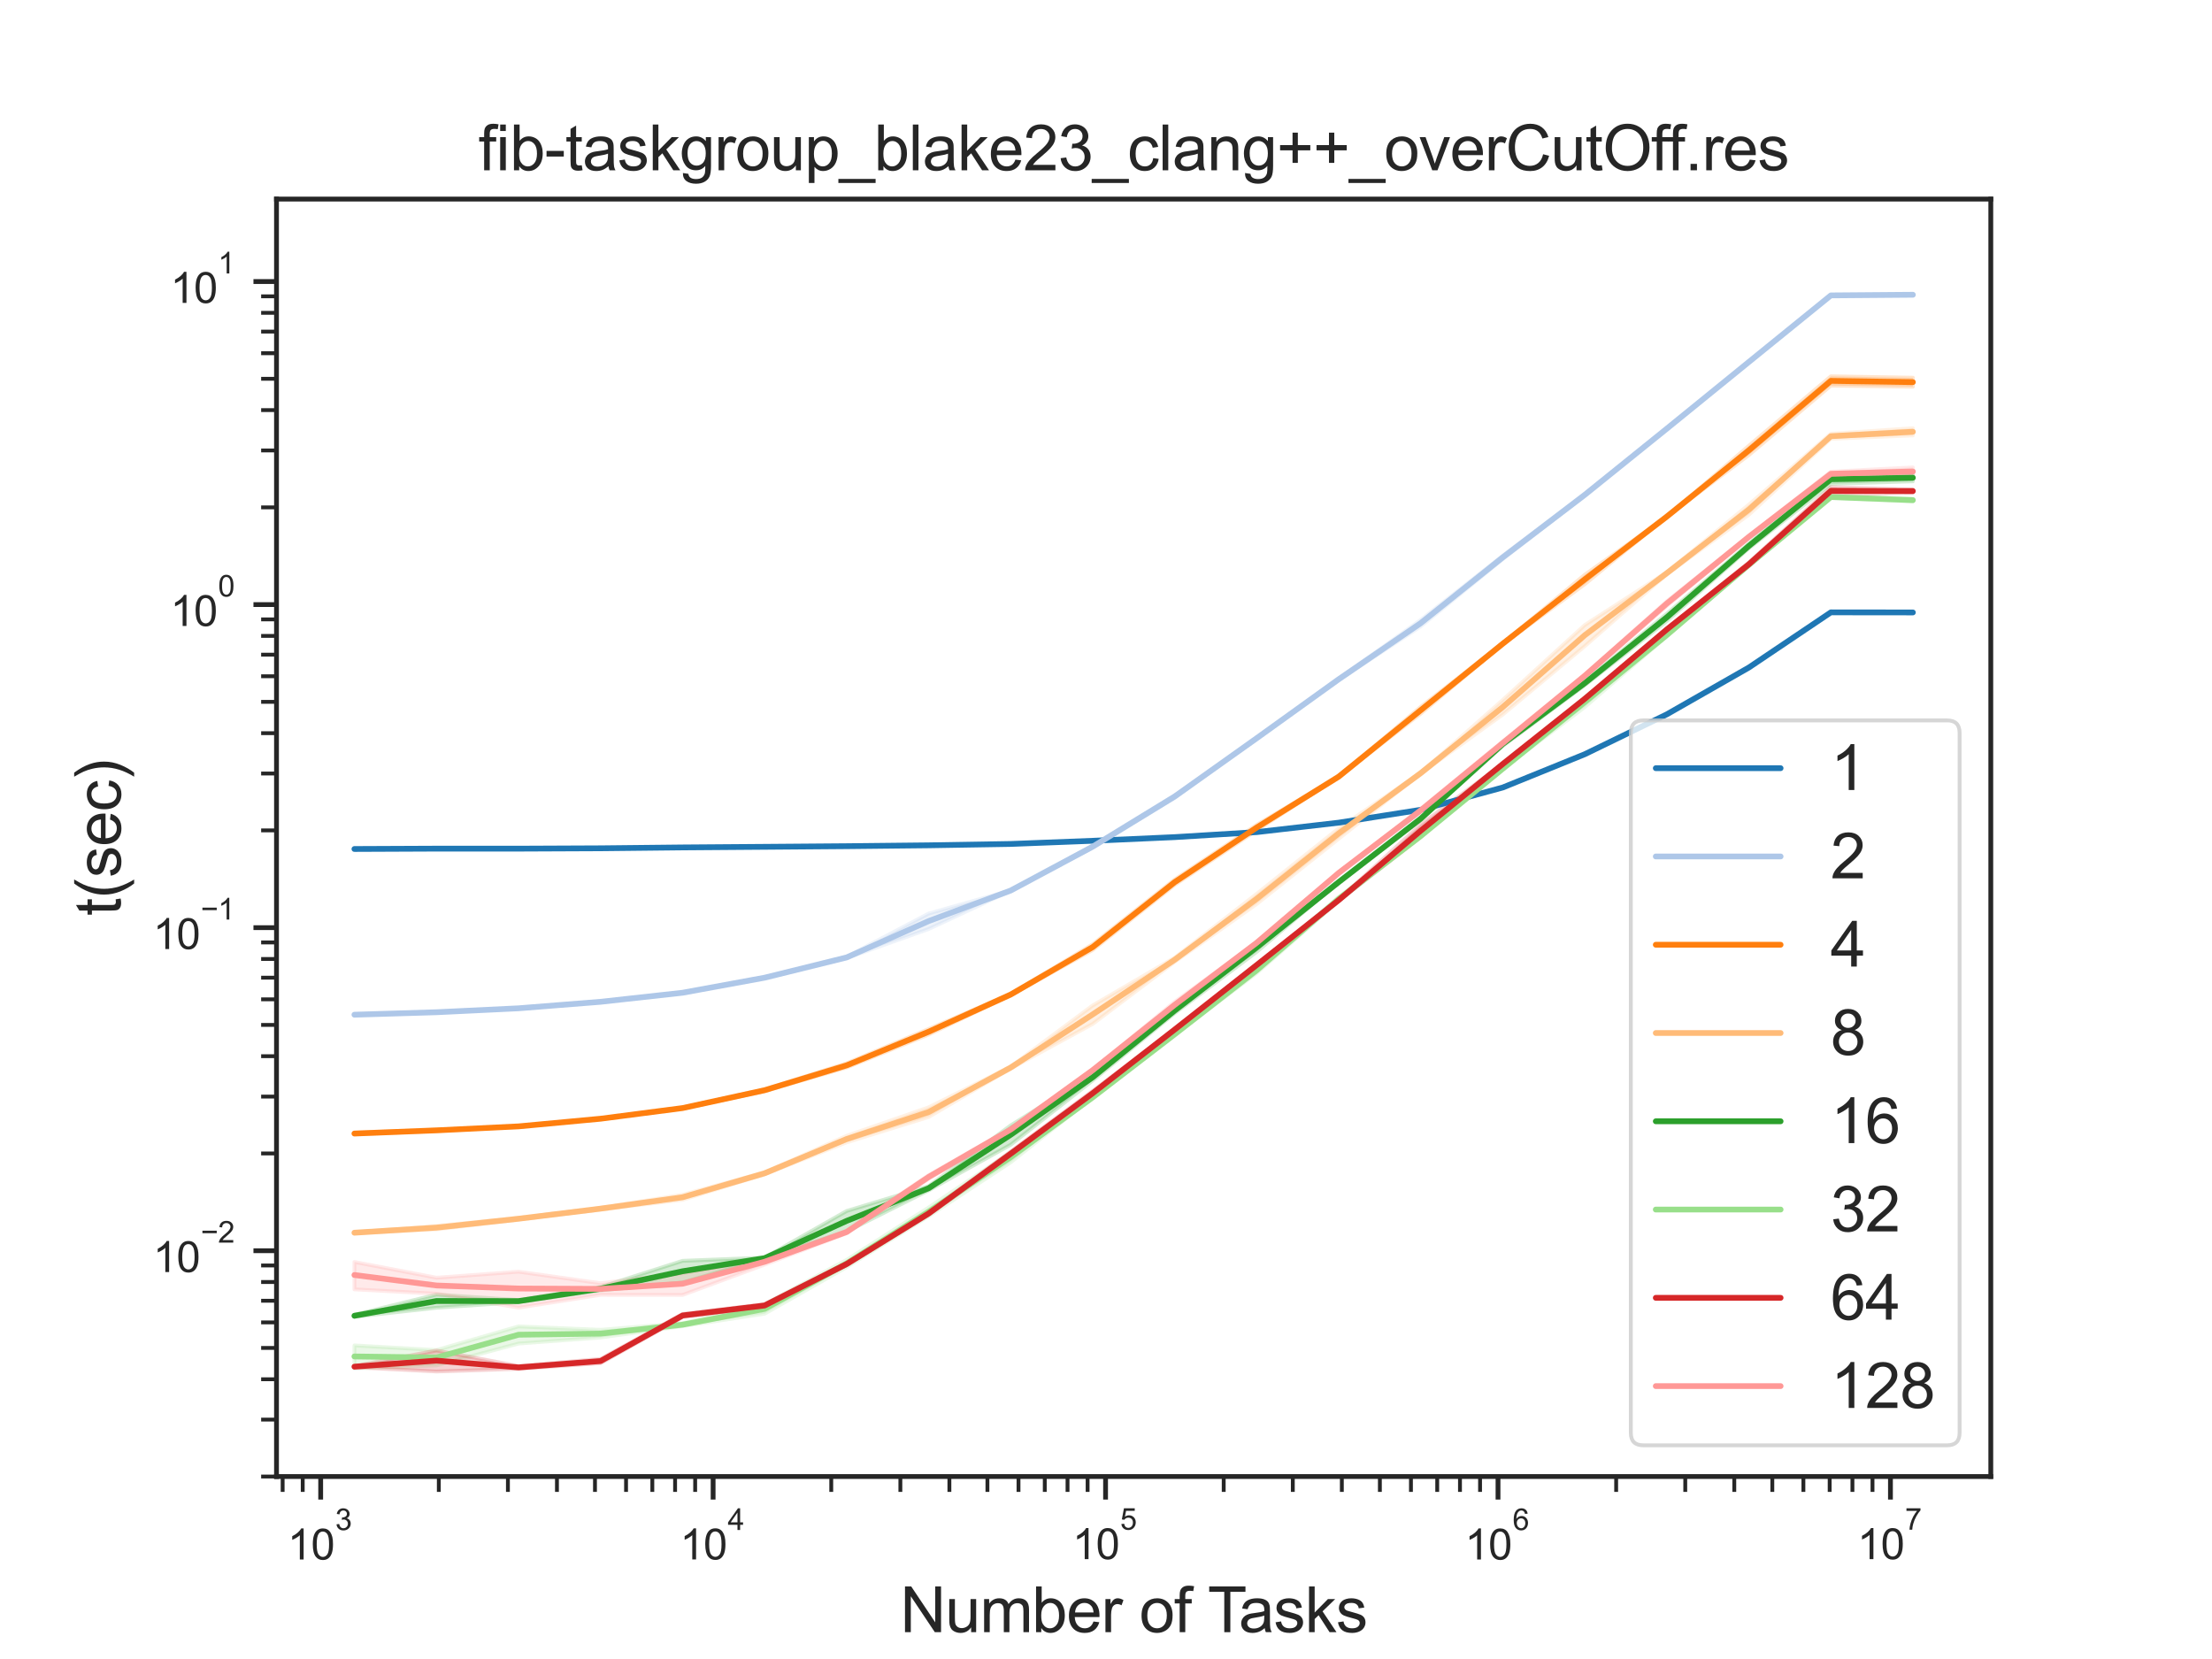 <?xml version="1.0" encoding="utf-8" standalone="no"?>
<!DOCTYPE svg PUBLIC "-//W3C//DTD SVG 1.1//EN"
  "http://www.w3.org/Graphics/SVG/1.1/DTD/svg11.dtd">
<svg xmlns:xlink="http://www.w3.org/1999/xlink" width="460.8pt" height="345.6pt" viewBox="0 0 460.8 345.6" xmlns="http://www.w3.org/2000/svg" version="1.1">
 <defs>
  <style type="text/css">*{stroke-linejoin: round; stroke-linecap: butt}</style>
 </defs>
 <g id="figure_1">
  <g id="patch_1">
   <path d="M 0 345.6 
L 460.8 345.6 
L 460.8 0 
L 0 0 
z
" style="fill: #ffffff"/>
  </g>
  <g id="axes_1">
   <g id="patch_2">
    <path d="M 57.6 307.584 
L 414.72 307.584 
L 414.72 41.472 
L 57.6 41.472 
z
" style="fill: #ffffff"/>
   </g>
   <g id="matplotlib.axis_1">
    <g id="xtick_1">
     <g id="line2d_1">
      <defs>
       <path id="m6c70899236" d="M 0 0 
L 0 4.8 
" style="stroke: #262626"/>
      </defs>
      <g>
       <use xlink:href="#m6c70899236" x="66.802" y="307.584" style="fill: #262626; stroke: #262626"/>
      </g>
     </g>
     <g id="text_1">
      <!-- $\mathdefault{10^{3}}$ -->
      <g style="fill: #262626" transform="translate(59.894 324.959)scale(0.088 -0.088)">
       <defs>
        <path id="ArialMT-31" d="M 2384 0 
L 1822 0 
L 1822 3584 
Q 1619 3391 1289 3197 
Q 959 3003 697 2906 
L 697 3450 
Q 1169 3672 1522 3987 
Q 1875 4303 2022 4600 
L 2384 4600 
L 2384 0 
z
" transform="scale(0.016)"/>
        <path id="ArialMT-30" d="M 266 2259 
Q 266 3072 433 3567 
Q 600 4063 929 4331 
Q 1259 4600 1759 4600 
Q 2128 4600 2406 4451 
Q 2684 4303 2865 4023 
Q 3047 3744 3150 3342 
Q 3253 2941 3253 2259 
Q 3253 1453 3087 958 
Q 2922 463 2592 192 
Q 2263 -78 1759 -78 
Q 1097 -78 719 397 
Q 266 969 266 2259 
z
M 844 2259 
Q 844 1131 1108 757 
Q 1372 384 1759 384 
Q 2147 384 2411 759 
Q 2675 1134 2675 2259 
Q 2675 3391 2411 3762 
Q 2147 4134 1753 4134 
Q 1366 4134 1134 3806 
Q 844 3388 844 2259 
z
" transform="scale(0.016)"/>
        <path id="ArialMT-33" d="M 269 1209 
L 831 1284 
Q 928 806 1161 595 
Q 1394 384 1728 384 
Q 2125 384 2398 659 
Q 2672 934 2672 1341 
Q 2672 1728 2419 1979 
Q 2166 2231 1775 2231 
Q 1616 2231 1378 2169 
L 1441 2663 
Q 1497 2656 1531 2656 
Q 1891 2656 2178 2843 
Q 2466 3031 2466 3422 
Q 2466 3731 2256 3934 
Q 2047 4138 1716 4138 
Q 1388 4138 1169 3931 
Q 950 3725 888 3313 
L 325 3413 
Q 428 3978 793 4289 
Q 1159 4600 1703 4600 
Q 2078 4600 2393 4439 
Q 2709 4278 2876 4000 
Q 3044 3722 3044 3409 
Q 3044 3113 2884 2869 
Q 2725 2625 2413 2481 
Q 2819 2388 3044 2092 
Q 3269 1797 3269 1353 
Q 3269 753 2831 336 
Q 2394 -81 1725 -81 
Q 1122 -81 723 278 
Q 325 638 269 1209 
z
" transform="scale(0.016)"/>
       </defs>
       <use xlink:href="#ArialMT-31" transform="translate(0 0.994)"/>
       <use xlink:href="#ArialMT-30" transform="translate(55.615 0.994)"/>
       <use xlink:href="#ArialMT-33" transform="translate(112.973 70.688)scale(0.7)"/>
      </g>
     </g>
    </g>
    <g id="xtick_2">
     <g id="line2d_2">
      <g>
       <use xlink:href="#m6c70899236" x="148.555" y="307.584" style="fill: #262626; stroke: #262626"/>
      </g>
     </g>
     <g id="text_2">
      <!-- $\mathdefault{10^{4}}$ -->
      <g style="fill: #262626" transform="translate(141.647 324.871)scale(0.088 -0.088)">
       <defs>
        <path id="ArialMT-34" d="M 2069 0 
L 2069 1097 
L 81 1097 
L 81 1613 
L 2172 4581 
L 2631 4581 
L 2631 1613 
L 3250 1613 
L 3250 1097 
L 2631 1097 
L 2631 0 
L 2069 0 
z
M 2069 1613 
L 2069 3678 
L 634 1613 
L 2069 1613 
z
" transform="scale(0.016)"/>
       </defs>
       <use xlink:href="#ArialMT-31" transform="translate(0 0.202)"/>
       <use xlink:href="#ArialMT-30" transform="translate(55.615 0.202)"/>
       <use xlink:href="#ArialMT-34" transform="translate(112.973 69.895)scale(0.7)"/>
      </g>
     </g>
    </g>
    <g id="xtick_3">
     <g id="line2d_3">
      <g>
       <use xlink:href="#m6c70899236" x="230.309" y="307.584" style="fill: #262626; stroke: #262626"/>
      </g>
     </g>
     <g id="text_3">
      <!-- $\mathdefault{10^{5}}$ -->
      <g style="fill: #262626" transform="translate(223.401 324.871)scale(0.088 -0.088)">
       <defs>
        <path id="ArialMT-35" d="M 266 1200 
L 856 1250 
Q 922 819 1161 601 
Q 1400 384 1738 384 
Q 2144 384 2425 690 
Q 2706 997 2706 1503 
Q 2706 1984 2436 2262 
Q 2166 2541 1728 2541 
Q 1456 2541 1237 2417 
Q 1019 2294 894 2097 
L 366 2166 
L 809 4519 
L 3088 4519 
L 3088 3981 
L 1259 3981 
L 1013 2750 
Q 1425 3038 1878 3038 
Q 2478 3038 2890 2622 
Q 3303 2206 3303 1553 
Q 3303 931 2941 478 
Q 2500 -78 1738 -78 
Q 1113 -78 717 272 
Q 322 622 266 1200 
z
" transform="scale(0.016)"/>
       </defs>
       <use xlink:href="#ArialMT-31" transform="translate(0 0.88)"/>
       <use xlink:href="#ArialMT-30" transform="translate(55.615 0.88)"/>
       <use xlink:href="#ArialMT-35" transform="translate(112.973 70.573)scale(0.7)"/>
      </g>
     </g>
    </g>
    <g id="xtick_4">
     <g id="line2d_4">
      <g>
       <use xlink:href="#m6c70899236" x="312.063" y="307.584" style="fill: #262626; stroke: #262626"/>
      </g>
     </g>
     <g id="text_4">
      <!-- $\mathdefault{10^{6}}$ -->
      <g style="fill: #262626" transform="translate(305.155 324.959)scale(0.088 -0.088)">
       <defs>
        <path id="ArialMT-36" d="M 3184 3459 
L 2625 3416 
Q 2550 3747 2413 3897 
Q 2184 4138 1850 4138 
Q 1581 4138 1378 3988 
Q 1113 3794 959 3422 
Q 806 3050 800 2363 
Q 1003 2672 1297 2822 
Q 1591 2972 1913 2972 
Q 2475 2972 2870 2558 
Q 3266 2144 3266 1488 
Q 3266 1056 3080 686 
Q 2894 316 2569 119 
Q 2244 -78 1831 -78 
Q 1128 -78 684 439 
Q 241 956 241 2144 
Q 241 3472 731 4075 
Q 1159 4600 1884 4600 
Q 2425 4600 2770 4297 
Q 3116 3994 3184 3459 
z
M 888 1484 
Q 888 1194 1011 928 
Q 1134 663 1356 523 
Q 1578 384 1822 384 
Q 2178 384 2434 671 
Q 2691 959 2691 1453 
Q 2691 1928 2437 2201 
Q 2184 2475 1800 2475 
Q 1419 2475 1153 2201 
Q 888 1928 888 1484 
z
" transform="scale(0.016)"/>
       </defs>
       <use xlink:href="#ArialMT-31" transform="translate(0 0.994)"/>
       <use xlink:href="#ArialMT-30" transform="translate(55.615 0.994)"/>
       <use xlink:href="#ArialMT-36" transform="translate(112.973 70.688)scale(0.7)"/>
      </g>
     </g>
    </g>
    <g id="xtick_5">
     <g id="line2d_5">
      <g>
       <use xlink:href="#m6c70899236" x="393.817" y="307.584" style="fill: #262626; stroke: #262626"/>
      </g>
     </g>
     <g id="text_5">
      <!-- $\mathdefault{10^{7}}$ -->
      <g style="fill: #262626" transform="translate(386.909 324.871)scale(0.088 -0.088)">
       <defs>
        <path id="ArialMT-37" d="M 303 3981 
L 303 4522 
L 3269 4522 
L 3269 4084 
Q 2831 3619 2401 2847 
Q 1972 2075 1738 1259 
Q 1569 684 1522 0 
L 944 0 
Q 953 541 1156 1306 
Q 1359 2072 1739 2783 
Q 2119 3494 2547 3981 
L 303 3981 
z
" transform="scale(0.016)"/>
       </defs>
       <use xlink:href="#ArialMT-31" transform="translate(0 0.847)"/>
       <use xlink:href="#ArialMT-30" transform="translate(55.615 0.847)"/>
       <use xlink:href="#ArialMT-37" transform="translate(112.973 70.541)scale(0.7)"/>
      </g>
     </g>
    </g>
    <g id="xtick_6">
     <g id="line2d_6">
      <defs>
       <path id="m07143d1ef5" d="M 0 0 
L 0 3.2 
" style="stroke: #262626; stroke-width: 0.8"/>
      </defs>
      <g>
       <use xlink:href="#m07143d1ef5" x="58.879" y="307.584" style="fill: #262626; stroke: #262626; stroke-width: 0.8"/>
      </g>
     </g>
    </g>
    <g id="xtick_7">
     <g id="line2d_7">
      <g>
       <use xlink:href="#m07143d1ef5" x="63.061" y="307.584" style="fill: #262626; stroke: #262626; stroke-width: 0.8"/>
      </g>
     </g>
    </g>
    <g id="xtick_8">
     <g id="line2d_8">
      <g>
       <use xlink:href="#m07143d1ef5" x="91.412" y="307.584" style="fill: #262626; stroke: #262626; stroke-width: 0.8"/>
      </g>
     </g>
    </g>
    <g id="xtick_9">
     <g id="line2d_9">
      <g>
       <use xlink:href="#m07143d1ef5" x="105.808" y="307.584" style="fill: #262626; stroke: #262626; stroke-width: 0.8"/>
      </g>
     </g>
    </g>
    <g id="xtick_10">
     <g id="line2d_10">
      <g>
       <use xlink:href="#m07143d1ef5" x="116.022" y="307.584" style="fill: #262626; stroke: #262626; stroke-width: 0.8"/>
      </g>
     </g>
    </g>
    <g id="xtick_11">
     <g id="line2d_11">
      <g>
       <use xlink:href="#m07143d1ef5" x="123.945" y="307.584" style="fill: #262626; stroke: #262626; stroke-width: 0.8"/>
      </g>
     </g>
    </g>
    <g id="xtick_12">
     <g id="line2d_12">
      <g>
       <use xlink:href="#m07143d1ef5" x="130.418" y="307.584" style="fill: #262626; stroke: #262626; stroke-width: 0.8"/>
      </g>
     </g>
    </g>
    <g id="xtick_13">
     <g id="line2d_13">
      <g>
       <use xlink:href="#m07143d1ef5" x="135.892" y="307.584" style="fill: #262626; stroke: #262626; stroke-width: 0.8"/>
      </g>
     </g>
    </g>
    <g id="xtick_14">
     <g id="line2d_14">
      <g>
       <use xlink:href="#m07143d1ef5" x="140.633" y="307.584" style="fill: #262626; stroke: #262626; stroke-width: 0.8"/>
      </g>
     </g>
    </g>
    <g id="xtick_15">
     <g id="line2d_15">
      <g>
       <use xlink:href="#m07143d1ef5" x="144.815" y="307.584" style="fill: #262626; stroke: #262626; stroke-width: 0.8"/>
      </g>
     </g>
    </g>
    <g id="xtick_16">
     <g id="line2d_16">
      <g>
       <use xlink:href="#m07143d1ef5" x="173.166" y="307.584" style="fill: #262626; stroke: #262626; stroke-width: 0.8"/>
      </g>
     </g>
    </g>
    <g id="xtick_17">
     <g id="line2d_17">
      <g>
       <use xlink:href="#m07143d1ef5" x="187.562" y="307.584" style="fill: #262626; stroke: #262626; stroke-width: 0.8"/>
      </g>
     </g>
    </g>
    <g id="xtick_18">
     <g id="line2d_18">
      <g>
       <use xlink:href="#m07143d1ef5" x="197.776" y="307.584" style="fill: #262626; stroke: #262626; stroke-width: 0.8"/>
      </g>
     </g>
    </g>
    <g id="xtick_19">
     <g id="line2d_19">
      <g>
       <use xlink:href="#m07143d1ef5" x="205.699" y="307.584" style="fill: #262626; stroke: #262626; stroke-width: 0.8"/>
      </g>
     </g>
    </g>
    <g id="xtick_20">
     <g id="line2d_20">
      <g>
       <use xlink:href="#m07143d1ef5" x="212.172" y="307.584" style="fill: #262626; stroke: #262626; stroke-width: 0.8"/>
      </g>
     </g>
    </g>
    <g id="xtick_21">
     <g id="line2d_21">
      <g>
       <use xlink:href="#m07143d1ef5" x="217.646" y="307.584" style="fill: #262626; stroke: #262626; stroke-width: 0.8"/>
      </g>
     </g>
    </g>
    <g id="xtick_22">
     <g id="line2d_22">
      <g>
       <use xlink:href="#m07143d1ef5" x="222.387" y="307.584" style="fill: #262626; stroke: #262626; stroke-width: 0.8"/>
      </g>
     </g>
    </g>
    <g id="xtick_23">
     <g id="line2d_23">
      <g>
       <use xlink:href="#m07143d1ef5" x="226.568" y="307.584" style="fill: #262626; stroke: #262626; stroke-width: 0.8"/>
      </g>
     </g>
    </g>
    <g id="xtick_24">
     <g id="line2d_24">
      <g>
       <use xlink:href="#m07143d1ef5" x="254.92" y="307.584" style="fill: #262626; stroke: #262626; stroke-width: 0.8"/>
      </g>
     </g>
    </g>
    <g id="xtick_25">
     <g id="line2d_25">
      <g>
       <use xlink:href="#m07143d1ef5" x="269.316" y="307.584" style="fill: #262626; stroke: #262626; stroke-width: 0.8"/>
      </g>
     </g>
    </g>
    <g id="xtick_26">
     <g id="line2d_26">
      <g>
       <use xlink:href="#m07143d1ef5" x="279.53" y="307.584" style="fill: #262626; stroke: #262626; stroke-width: 0.8"/>
      </g>
     </g>
    </g>
    <g id="xtick_27">
     <g id="line2d_27">
      <g>
       <use xlink:href="#m07143d1ef5" x="287.453" y="307.584" style="fill: #262626; stroke: #262626; stroke-width: 0.8"/>
      </g>
     </g>
    </g>
    <g id="xtick_28">
     <g id="line2d_28">
      <g>
       <use xlink:href="#m07143d1ef5" x="293.926" y="307.584" style="fill: #262626; stroke: #262626; stroke-width: 0.8"/>
      </g>
     </g>
    </g>
    <g id="xtick_29">
     <g id="line2d_29">
      <g>
       <use xlink:href="#m07143d1ef5" x="299.399" y="307.584" style="fill: #262626; stroke: #262626; stroke-width: 0.8"/>
      </g>
     </g>
    </g>
    <g id="xtick_30">
     <g id="line2d_30">
      <g>
       <use xlink:href="#m07143d1ef5" x="304.14" y="307.584" style="fill: #262626; stroke: #262626; stroke-width: 0.8"/>
      </g>
     </g>
    </g>
    <g id="xtick_31">
     <g id="line2d_31">
      <g>
       <use xlink:href="#m07143d1ef5" x="308.322" y="307.584" style="fill: #262626; stroke: #262626; stroke-width: 0.8"/>
      </g>
     </g>
    </g>
    <g id="xtick_32">
     <g id="line2d_32">
      <g>
       <use xlink:href="#m07143d1ef5" x="336.674" y="307.584" style="fill: #262626; stroke: #262626; stroke-width: 0.8"/>
      </g>
     </g>
    </g>
    <g id="xtick_33">
     <g id="line2d_33">
      <g>
       <use xlink:href="#m07143d1ef5" x="351.07" y="307.584" style="fill: #262626; stroke: #262626; stroke-width: 0.8"/>
      </g>
     </g>
    </g>
    <g id="xtick_34">
     <g id="line2d_34">
      <g>
       <use xlink:href="#m07143d1ef5" x="361.284" y="307.584" style="fill: #262626; stroke: #262626; stroke-width: 0.8"/>
      </g>
     </g>
    </g>
    <g id="xtick_35">
     <g id="line2d_35">
      <g>
       <use xlink:href="#m07143d1ef5" x="369.207" y="307.584" style="fill: #262626; stroke: #262626; stroke-width: 0.8"/>
      </g>
     </g>
    </g>
    <g id="xtick_36">
     <g id="line2d_36">
      <g>
       <use xlink:href="#m07143d1ef5" x="375.68" y="307.584" style="fill: #262626; stroke: #262626; stroke-width: 0.8"/>
      </g>
     </g>
    </g>
    <g id="xtick_37">
     <g id="line2d_37">
      <g>
       <use xlink:href="#m07143d1ef5" x="381.153" y="307.584" style="fill: #262626; stroke: #262626; stroke-width: 0.8"/>
      </g>
     </g>
    </g>
    <g id="xtick_38">
     <g id="line2d_38">
      <g>
       <use xlink:href="#m07143d1ef5" x="385.894" y="307.584" style="fill: #262626; stroke: #262626; stroke-width: 0.8"/>
      </g>
     </g>
    </g>
    <g id="xtick_39">
     <g id="line2d_39">
      <g>
       <use xlink:href="#m07143d1ef5" x="390.076" y="307.584" style="fill: #262626; stroke: #262626; stroke-width: 0.8"/>
      </g>
     </g>
    </g>
    <g id="text_6">
     <!-- Number of Tasks -->
     <g style="fill: #262626" transform="translate(187.514 340.013)scale(0.13 -0.13)">
      <defs>
       <path id="ArialMT-4e" d="M 488 0 
L 488 4581 
L 1109 4581 
L 3516 984 
L 3516 4581 
L 4097 4581 
L 4097 0 
L 3475 0 
L 1069 3600 
L 1069 0 
L 488 0 
z
" transform="scale(0.016)"/>
       <path id="ArialMT-75" d="M 2597 0 
L 2597 488 
Q 2209 -75 1544 -75 
Q 1250 -75 995 37 
Q 741 150 617 320 
Q 494 491 444 738 
Q 409 903 409 1263 
L 409 3319 
L 972 3319 
L 972 1478 
Q 972 1038 1006 884 
Q 1059 663 1231 536 
Q 1403 409 1656 409 
Q 1909 409 2131 539 
Q 2353 669 2445 892 
Q 2538 1116 2538 1541 
L 2538 3319 
L 3100 3319 
L 3100 0 
L 2597 0 
z
" transform="scale(0.016)"/>
       <path id="ArialMT-6d" d="M 422 0 
L 422 3319 
L 925 3319 
L 925 2853 
Q 1081 3097 1340 3245 
Q 1600 3394 1931 3394 
Q 2300 3394 2536 3241 
Q 2772 3088 2869 2813 
Q 3263 3394 3894 3394 
Q 4388 3394 4653 3120 
Q 4919 2847 4919 2278 
L 4919 0 
L 4359 0 
L 4359 2091 
Q 4359 2428 4304 2576 
Q 4250 2725 4106 2815 
Q 3963 2906 3769 2906 
Q 3419 2906 3187 2673 
Q 2956 2441 2956 1928 
L 2956 0 
L 2394 0 
L 2394 2156 
Q 2394 2531 2256 2718 
Q 2119 2906 1806 2906 
Q 1569 2906 1367 2781 
Q 1166 2656 1075 2415 
Q 984 2175 984 1722 
L 984 0 
L 422 0 
z
" transform="scale(0.016)"/>
       <path id="ArialMT-62" d="M 941 0 
L 419 0 
L 419 4581 
L 981 4581 
L 981 2947 
Q 1338 3394 1891 3394 
Q 2197 3394 2470 3270 
Q 2744 3147 2920 2923 
Q 3097 2700 3197 2384 
Q 3297 2069 3297 1709 
Q 3297 856 2875 390 
Q 2453 -75 1863 -75 
Q 1275 -75 941 416 
L 941 0 
z
M 934 1684 
Q 934 1088 1097 822 
Q 1363 388 1816 388 
Q 2184 388 2453 708 
Q 2722 1028 2722 1663 
Q 2722 2313 2464 2622 
Q 2206 2931 1841 2931 
Q 1472 2931 1203 2611 
Q 934 2291 934 1684 
z
" transform="scale(0.016)"/>
       <path id="ArialMT-65" d="M 2694 1069 
L 3275 997 
Q 3138 488 2766 206 
Q 2394 -75 1816 -75 
Q 1088 -75 661 373 
Q 234 822 234 1631 
Q 234 2469 665 2931 
Q 1097 3394 1784 3394 
Q 2450 3394 2872 2941 
Q 3294 2488 3294 1666 
Q 3294 1616 3291 1516 
L 816 1516 
Q 847 969 1125 678 
Q 1403 388 1819 388 
Q 2128 388 2347 550 
Q 2566 713 2694 1069 
z
M 847 1978 
L 2700 1978 
Q 2663 2397 2488 2606 
Q 2219 2931 1791 2931 
Q 1403 2931 1139 2672 
Q 875 2413 847 1978 
z
" transform="scale(0.016)"/>
       <path id="ArialMT-72" d="M 416 0 
L 416 3319 
L 922 3319 
L 922 2816 
Q 1116 3169 1280 3281 
Q 1444 3394 1641 3394 
Q 1925 3394 2219 3213 
L 2025 2691 
Q 1819 2813 1613 2813 
Q 1428 2813 1281 2702 
Q 1134 2591 1072 2394 
Q 978 2094 978 1738 
L 978 0 
L 416 0 
z
" transform="scale(0.016)"/>
       <path id="ArialMT-20" transform="scale(0.016)"/>
       <path id="ArialMT-6f" d="M 213 1659 
Q 213 2581 725 3025 
Q 1153 3394 1769 3394 
Q 2453 3394 2887 2945 
Q 3322 2497 3322 1706 
Q 3322 1066 3130 698 
Q 2938 331 2570 128 
Q 2203 -75 1769 -75 
Q 1072 -75 642 372 
Q 213 819 213 1659 
z
M 791 1659 
Q 791 1022 1069 705 
Q 1347 388 1769 388 
Q 2188 388 2466 706 
Q 2744 1025 2744 1678 
Q 2744 2294 2464 2611 
Q 2184 2928 1769 2928 
Q 1347 2928 1069 2612 
Q 791 2297 791 1659 
z
" transform="scale(0.016)"/>
       <path id="ArialMT-66" d="M 556 0 
L 556 2881 
L 59 2881 
L 59 3319 
L 556 3319 
L 556 3672 
Q 556 4006 616 4169 
Q 697 4388 901 4523 
Q 1106 4659 1475 4659 
Q 1713 4659 2000 4603 
L 1916 4113 
Q 1741 4144 1584 4144 
Q 1328 4144 1222 4034 
Q 1116 3925 1116 3625 
L 1116 3319 
L 1763 3319 
L 1763 2881 
L 1116 2881 
L 1116 0 
L 556 0 
z
" transform="scale(0.016)"/>
       <path id="ArialMT-54" d="M 1659 0 
L 1659 4041 
L 150 4041 
L 150 4581 
L 3781 4581 
L 3781 4041 
L 2266 4041 
L 2266 0 
L 1659 0 
z
" transform="scale(0.016)"/>
       <path id="ArialMT-61" d="M 2588 409 
Q 2275 144 1986 34 
Q 1697 -75 1366 -75 
Q 819 -75 525 192 
Q 231 459 231 875 
Q 231 1119 342 1320 
Q 453 1522 633 1644 
Q 813 1766 1038 1828 
Q 1203 1872 1538 1913 
Q 2219 1994 2541 2106 
Q 2544 2222 2544 2253 
Q 2544 2597 2384 2738 
Q 2169 2928 1744 2928 
Q 1347 2928 1158 2789 
Q 969 2650 878 2297 
L 328 2372 
Q 403 2725 575 2942 
Q 747 3159 1072 3276 
Q 1397 3394 1825 3394 
Q 2250 3394 2515 3294 
Q 2781 3194 2906 3042 
Q 3031 2891 3081 2659 
Q 3109 2516 3109 2141 
L 3109 1391 
Q 3109 606 3145 398 
Q 3181 191 3288 0 
L 2700 0 
Q 2613 175 2588 409 
z
M 2541 1666 
Q 2234 1541 1622 1453 
Q 1275 1403 1131 1340 
Q 988 1278 909 1158 
Q 831 1038 831 891 
Q 831 666 1001 516 
Q 1172 366 1500 366 
Q 1825 366 2078 508 
Q 2331 650 2450 897 
Q 2541 1088 2541 1459 
L 2541 1666 
z
" transform="scale(0.016)"/>
       <path id="ArialMT-73" d="M 197 991 
L 753 1078 
Q 800 744 1014 566 
Q 1228 388 1613 388 
Q 2000 388 2187 545 
Q 2375 703 2375 916 
Q 2375 1106 2209 1216 
Q 2094 1291 1634 1406 
Q 1016 1563 777 1677 
Q 538 1791 414 1992 
Q 291 2194 291 2438 
Q 291 2659 392 2848 
Q 494 3038 669 3163 
Q 800 3259 1026 3326 
Q 1253 3394 1513 3394 
Q 1903 3394 2198 3281 
Q 2494 3169 2634 2976 
Q 2775 2784 2828 2463 
L 2278 2388 
Q 2241 2644 2061 2787 
Q 1881 2931 1553 2931 
Q 1166 2931 1000 2803 
Q 834 2675 834 2503 
Q 834 2394 903 2306 
Q 972 2216 1119 2156 
Q 1203 2125 1616 2013 
Q 2213 1853 2448 1751 
Q 2684 1650 2818 1456 
Q 2953 1263 2953 975 
Q 2953 694 2789 445 
Q 2625 197 2315 61 
Q 2006 -75 1616 -75 
Q 969 -75 630 194 
Q 291 463 197 991 
z
" transform="scale(0.016)"/>
       <path id="ArialMT-6b" d="M 425 0 
L 425 4581 
L 988 4581 
L 988 1969 
L 2319 3319 
L 3047 3319 
L 1778 2088 
L 3175 0 
L 2481 0 
L 1384 1697 
L 988 1316 
L 988 0 
L 425 0 
z
" transform="scale(0.016)"/>
      </defs>
      <use xlink:href="#ArialMT-4e"/>
      <use xlink:href="#ArialMT-75" x="72.217"/>
      <use xlink:href="#ArialMT-6d" x="127.832"/>
      <use xlink:href="#ArialMT-62" x="211.133"/>
      <use xlink:href="#ArialMT-65" x="266.748"/>
      <use xlink:href="#ArialMT-72" x="322.363"/>
      <use xlink:href="#ArialMT-20" x="355.664"/>
      <use xlink:href="#ArialMT-6f" x="383.447"/>
      <use xlink:href="#ArialMT-66" x="439.062"/>
      <use xlink:href="#ArialMT-20" x="466.846"/>
      <use xlink:href="#ArialMT-54" x="492.879"/>
      <use xlink:href="#ArialMT-61" x="542.838"/>
      <use xlink:href="#ArialMT-73" x="598.453"/>
      <use xlink:href="#ArialMT-6b" x="648.453"/>
      <use xlink:href="#ArialMT-73" x="698.453"/>
     </g>
    </g>
   </g>
   <g id="matplotlib.axis_2">
    <g id="ytick_1">
     <g id="line2d_40">
      <defs>
       <path id="m3b32732894" d="M 0 0 
L -4.8 0 
" style="stroke: #262626"/>
      </defs>
      <g>
       <use xlink:href="#m3b32732894" x="57.6" y="260.545" style="fill: #262626; stroke: #262626"/>
      </g>
     </g>
     <g id="text_7">
      <!-- $\mathdefault{10^{-2}}$ -->
      <g style="fill: #262626" transform="translate(31.876 265.082)scale(0.088 -0.088)">
       <defs>
        <path id="ArialMT-2212" d="M 3381 1997 
L 356 1997 
L 356 2522 
L 3381 2522 
L 3381 1997 
z
" transform="scale(0.016)"/>
        <path id="ArialMT-32" d="M 3222 541 
L 3222 0 
L 194 0 
Q 188 203 259 391 
Q 375 700 629 1000 
Q 884 1300 1366 1694 
Q 2113 2306 2375 2664 
Q 2638 3022 2638 3341 
Q 2638 3675 2398 3904 
Q 2159 4134 1775 4134 
Q 1369 4134 1125 3890 
Q 881 3647 878 3216 
L 300 3275 
Q 359 3922 746 4261 
Q 1134 4600 1788 4600 
Q 2447 4600 2831 4234 
Q 3216 3869 3216 3328 
Q 3216 3053 3103 2787 
Q 2991 2522 2730 2228 
Q 2469 1934 1863 1422 
Q 1356 997 1212 845 
Q 1069 694 975 541 
L 3222 541 
z
" transform="scale(0.016)"/>
       </defs>
       <use xlink:href="#ArialMT-31" transform="translate(0 0.994)"/>
       <use xlink:href="#ArialMT-30" transform="translate(55.615 0.994)"/>
       <use xlink:href="#ArialMT-2212" transform="translate(112.973 70.688)scale(0.7)"/>
       <use xlink:href="#ArialMT-32" transform="translate(153.852 70.688)scale(0.7)"/>
      </g>
     </g>
    </g>
    <g id="ytick_2">
     <g id="line2d_41">
      <g>
       <use xlink:href="#m3b32732894" x="57.6" y="193.247" style="fill: #262626; stroke: #262626"/>
      </g>
     </g>
     <g id="text_8">
      <!-- $\mathdefault{10^{-1}}$ -->
      <g style="fill: #262626" transform="translate(31.876 197.784)scale(0.088 -0.088)">
       <use xlink:href="#ArialMT-31" transform="translate(0 0.994)"/>
       <use xlink:href="#ArialMT-30" transform="translate(55.615 0.994)"/>
       <use xlink:href="#ArialMT-2212" transform="translate(112.973 70.688)scale(0.7)"/>
       <use xlink:href="#ArialMT-31" transform="translate(153.852 70.688)scale(0.7)"/>
      </g>
     </g>
    </g>
    <g id="ytick_3">
     <g id="line2d_42">
      <g>
       <use xlink:href="#m3b32732894" x="57.6" y="125.949" style="fill: #262626; stroke: #262626"/>
      </g>
     </g>
     <g id="text_9">
      <!-- $\mathdefault{10^{0}}$ -->
      <g style="fill: #262626" transform="translate(35.484 130.487)scale(0.088 -0.088)">
       <use xlink:href="#ArialMT-31" transform="translate(0 0.994)"/>
       <use xlink:href="#ArialMT-30" transform="translate(55.615 0.994)"/>
       <use xlink:href="#ArialMT-30" transform="translate(112.973 70.688)scale(0.7)"/>
      </g>
     </g>
    </g>
    <g id="ytick_4">
     <g id="line2d_43">
      <g>
       <use xlink:href="#m3b32732894" x="57.6" y="58.651" style="fill: #262626; stroke: #262626"/>
      </g>
     </g>
     <g id="text_10">
      <!-- $\mathdefault{10^{1}}$ -->
      <g style="fill: #262626" transform="translate(35.484 63.189)scale(0.088 -0.088)">
       <use xlink:href="#ArialMT-31" transform="translate(0 0.994)"/>
       <use xlink:href="#ArialMT-30" transform="translate(55.615 0.994)"/>
       <use xlink:href="#ArialMT-31" transform="translate(112.973 70.688)scale(0.7)"/>
      </g>
     </g>
    </g>
    <g id="ytick_5">
     <g id="line2d_44">
      <defs>
       <path id="m9df3054bc4" d="M 0 0 
L -3.2 0 
" style="stroke: #262626; stroke-width: 0.8"/>
      </defs>
      <g>
       <use xlink:href="#m9df3054bc4" x="57.6" y="307.584" style="fill: #262626; stroke: #262626; stroke-width: 0.8"/>
      </g>
     </g>
    </g>
    <g id="ytick_6">
     <g id="line2d_45">
      <g>
       <use xlink:href="#m9df3054bc4" x="57.6" y="295.733" style="fill: #262626; stroke: #262626; stroke-width: 0.8"/>
      </g>
     </g>
    </g>
    <g id="ytick_7">
     <g id="line2d_46">
      <g>
       <use xlink:href="#m9df3054bc4" x="57.6" y="287.325" style="fill: #262626; stroke: #262626; stroke-width: 0.8"/>
      </g>
     </g>
    </g>
    <g id="ytick_8">
     <g id="line2d_47">
      <g>
       <use xlink:href="#m9df3054bc4" x="57.6" y="280.803" style="fill: #262626; stroke: #262626; stroke-width: 0.8"/>
      </g>
     </g>
    </g>
    <g id="ytick_9">
     <g id="line2d_48">
      <g>
       <use xlink:href="#m9df3054bc4" x="57.6" y="275.475" style="fill: #262626; stroke: #262626; stroke-width: 0.8"/>
      </g>
     </g>
    </g>
    <g id="ytick_10">
     <g id="line2d_49">
      <g>
       <use xlink:href="#m9df3054bc4" x="57.6" y="270.969" style="fill: #262626; stroke: #262626; stroke-width: 0.8"/>
      </g>
     </g>
    </g>
    <g id="ytick_11">
     <g id="line2d_50">
      <g>
       <use xlink:href="#m9df3054bc4" x="57.6" y="267.067" style="fill: #262626; stroke: #262626; stroke-width: 0.8"/>
      </g>
     </g>
    </g>
    <g id="ytick_12">
     <g id="line2d_51">
      <g>
       <use xlink:href="#m9df3054bc4" x="57.6" y="263.624" style="fill: #262626; stroke: #262626; stroke-width: 0.8"/>
      </g>
     </g>
    </g>
    <g id="ytick_13">
     <g id="line2d_52">
      <g>
       <use xlink:href="#m9df3054bc4" x="57.6" y="240.286" style="fill: #262626; stroke: #262626; stroke-width: 0.8"/>
      </g>
     </g>
    </g>
    <g id="ytick_14">
     <g id="line2d_53">
      <g>
       <use xlink:href="#m9df3054bc4" x="57.6" y="228.436" style="fill: #262626; stroke: #262626; stroke-width: 0.8"/>
      </g>
     </g>
    </g>
    <g id="ytick_15">
     <g id="line2d_54">
      <g>
       <use xlink:href="#m9df3054bc4" x="57.6" y="220.027" style="fill: #262626; stroke: #262626; stroke-width: 0.8"/>
      </g>
     </g>
    </g>
    <g id="ytick_16">
     <g id="line2d_55">
      <g>
       <use xlink:href="#m9df3054bc4" x="57.6" y="213.506" style="fill: #262626; stroke: #262626; stroke-width: 0.8"/>
      </g>
     </g>
    </g>
    <g id="ytick_17">
     <g id="line2d_56">
      <g>
       <use xlink:href="#m9df3054bc4" x="57.6" y="208.177" style="fill: #262626; stroke: #262626; stroke-width: 0.8"/>
      </g>
     </g>
    </g>
    <g id="ytick_18">
     <g id="line2d_57">
      <g>
       <use xlink:href="#m9df3054bc4" x="57.6" y="203.672" style="fill: #262626; stroke: #262626; stroke-width: 0.8"/>
      </g>
     </g>
    </g>
    <g id="ytick_19">
     <g id="line2d_58">
      <g>
       <use xlink:href="#m9df3054bc4" x="57.6" y="199.769" style="fill: #262626; stroke: #262626; stroke-width: 0.8"/>
      </g>
     </g>
    </g>
    <g id="ytick_20">
     <g id="line2d_59">
      <g>
       <use xlink:href="#m9df3054bc4" x="57.6" y="196.326" style="fill: #262626; stroke: #262626; stroke-width: 0.8"/>
      </g>
     </g>
    </g>
    <g id="ytick_21">
     <g id="line2d_60">
      <g>
       <use xlink:href="#m9df3054bc4" x="57.6" y="172.988" style="fill: #262626; stroke: #262626; stroke-width: 0.8"/>
      </g>
     </g>
    </g>
    <g id="ytick_22">
     <g id="line2d_61">
      <g>
       <use xlink:href="#m9df3054bc4" x="57.6" y="161.138" style="fill: #262626; stroke: #262626; stroke-width: 0.8"/>
      </g>
     </g>
    </g>
    <g id="ytick_23">
     <g id="line2d_62">
      <g>
       <use xlink:href="#m9df3054bc4" x="57.6" y="152.73" style="fill: #262626; stroke: #262626; stroke-width: 0.8"/>
      </g>
     </g>
    </g>
    <g id="ytick_24">
     <g id="line2d_63">
      <g>
       <use xlink:href="#m9df3054bc4" x="57.6" y="146.208" style="fill: #262626; stroke: #262626; stroke-width: 0.8"/>
      </g>
     </g>
    </g>
    <g id="ytick_25">
     <g id="line2d_64">
      <g>
       <use xlink:href="#m9df3054bc4" x="57.6" y="140.879" style="fill: #262626; stroke: #262626; stroke-width: 0.8"/>
      </g>
     </g>
    </g>
    <g id="ytick_26">
     <g id="line2d_65">
      <g>
       <use xlink:href="#m9df3054bc4" x="57.6" y="136.374" style="fill: #262626; stroke: #262626; stroke-width: 0.8"/>
      </g>
     </g>
    </g>
    <g id="ytick_27">
     <g id="line2d_66">
      <g>
       <use xlink:href="#m9df3054bc4" x="57.6" y="132.471" style="fill: #262626; stroke: #262626; stroke-width: 0.8"/>
      </g>
     </g>
    </g>
    <g id="ytick_28">
     <g id="line2d_67">
      <g>
       <use xlink:href="#m9df3054bc4" x="57.6" y="129.029" style="fill: #262626; stroke: #262626; stroke-width: 0.8"/>
      </g>
     </g>
    </g>
    <g id="ytick_29">
     <g id="line2d_68">
      <g>
       <use xlink:href="#m9df3054bc4" x="57.6" y="105.69" style="fill: #262626; stroke: #262626; stroke-width: 0.8"/>
      </g>
     </g>
    </g>
    <g id="ytick_30">
     <g id="line2d_69">
      <g>
       <use xlink:href="#m9df3054bc4" x="57.6" y="93.84" style="fill: #262626; stroke: #262626; stroke-width: 0.8"/>
      </g>
     </g>
    </g>
    <g id="ytick_31">
     <g id="line2d_70">
      <g>
       <use xlink:href="#m9df3054bc4" x="57.6" y="85.432" style="fill: #262626; stroke: #262626; stroke-width: 0.8"/>
      </g>
     </g>
    </g>
    <g id="ytick_32">
     <g id="line2d_71">
      <g>
       <use xlink:href="#m9df3054bc4" x="57.6" y="78.91" style="fill: #262626; stroke: #262626; stroke-width: 0.8"/>
      </g>
     </g>
    </g>
    <g id="ytick_33">
     <g id="line2d_72">
      <g>
       <use xlink:href="#m9df3054bc4" x="57.6" y="73.581" style="fill: #262626; stroke: #262626; stroke-width: 0.8"/>
      </g>
     </g>
    </g>
    <g id="ytick_34">
     <g id="line2d_73">
      <g>
       <use xlink:href="#m9df3054bc4" x="57.6" y="69.076" style="fill: #262626; stroke: #262626; stroke-width: 0.8"/>
      </g>
     </g>
    </g>
    <g id="ytick_35">
     <g id="line2d_74">
      <g>
       <use xlink:href="#m9df3054bc4" x="57.6" y="65.173" style="fill: #262626; stroke: #262626; stroke-width: 0.8"/>
      </g>
     </g>
    </g>
    <g id="ytick_36">
     <g id="line2d_75">
      <g>
       <use xlink:href="#m9df3054bc4" x="57.6" y="61.731" style="fill: #262626; stroke: #262626; stroke-width: 0.8"/>
      </g>
     </g>
    </g>
    <g id="text_11">
     <!-- t(sec) -->
     <g style="fill: #262626" transform="translate(25.14 190.777)rotate(-90)scale(0.13 -0.13)">
      <defs>
       <path id="ArialMT-74" d="M 1650 503 
L 1731 6 
Q 1494 -44 1306 -44 
Q 1000 -44 831 53 
Q 663 150 594 308 
Q 525 466 525 972 
L 525 2881 
L 113 2881 
L 113 3319 
L 525 3319 
L 525 4141 
L 1084 4478 
L 1084 3319 
L 1650 3319 
L 1650 2881 
L 1084 2881 
L 1084 941 
Q 1084 700 1114 631 
Q 1144 563 1211 522 
Q 1278 481 1403 481 
Q 1497 481 1650 503 
z
" transform="scale(0.016)"/>
       <path id="ArialMT-28" d="M 1497 -1347 
Q 1031 -759 709 28 
Q 388 816 388 1659 
Q 388 2403 628 3084 
Q 909 3875 1497 4659 
L 1900 4659 
Q 1522 4009 1400 3731 
Q 1209 3300 1100 2831 
Q 966 2247 966 1656 
Q 966 153 1900 -1347 
L 1497 -1347 
z
" transform="scale(0.016)"/>
       <path id="ArialMT-63" d="M 2588 1216 
L 3141 1144 
Q 3050 572 2676 248 
Q 2303 -75 1759 -75 
Q 1078 -75 664 370 
Q 250 816 250 1647 
Q 250 2184 428 2587 
Q 606 2991 970 3192 
Q 1334 3394 1763 3394 
Q 2303 3394 2647 3120 
Q 2991 2847 3088 2344 
L 2541 2259 
Q 2463 2594 2264 2762 
Q 2066 2931 1784 2931 
Q 1359 2931 1093 2626 
Q 828 2322 828 1663 
Q 828 994 1084 691 
Q 1341 388 1753 388 
Q 2084 388 2306 591 
Q 2528 794 2588 1216 
z
" transform="scale(0.016)"/>
       <path id="ArialMT-29" d="M 791 -1347 
L 388 -1347 
Q 1322 153 1322 1656 
Q 1322 2244 1188 2822 
Q 1081 3291 891 3722 
Q 769 4003 388 4659 
L 791 4659 
Q 1378 3875 1659 3084 
Q 1900 2403 1900 1659 
Q 1900 816 1576 28 
Q 1253 -759 791 -1347 
z
" transform="scale(0.016)"/>
      </defs>
      <use xlink:href="#ArialMT-74"/>
      <use xlink:href="#ArialMT-28" x="27.783"/>
      <use xlink:href="#ArialMT-73" x="61.084"/>
      <use xlink:href="#ArialMT-65" x="111.084"/>
      <use xlink:href="#ArialMT-63" x="166.699"/>
      <use xlink:href="#ArialMT-29" x="216.699"/>
     </g>
    </g>
   </g>
   <g id="PolyCollection_1">
    <defs>
     <path id="m37c9a5fdd4" d="M 73.833 -168.751 
L 73.833 -168.729 
L 90.929 -168.81 
L 108.022 -168.802 
L 125.112 -168.879 
L 142.2 -169.009 
L 159.287 -169.188 
L 176.374 -169.294 
L 193.46 -169.501 
L 210.546 -169.785 
L 227.631 -170.446 
L 244.717 -171.19 
L 261.803 -172.246 
L 278.888 -174.224 
L 295.974 -176.905 
L 313.059 -181.528 
L 330.145 -188.455 
L 347.231 -196.742 
L 364.316 -206.53 
L 381.402 -218.016 
L 398.487 -218.006 
L 398.487 -218.026 
L 398.487 -218.026 
L 381.402 -218.053 
L 364.316 -206.553 
L 347.231 -196.84 
L 330.145 -188.515 
L 313.059 -181.577 
L 295.974 -176.907 
L 278.888 -174.226 
L 261.803 -172.268 
L 244.717 -171.235 
L 227.631 -170.452 
L 210.546 -169.793 
L 193.46 -169.513 
L 176.374 -169.355 
L 159.287 -169.196 
L 142.2 -169.123 
L 125.112 -168.891 
L 108.022 -168.82 
L 90.929 -168.815 
L 73.833 -168.751 
z
" style="stroke: #1f77b4; stroke-opacity: 0.2; stroke-width: 0.8"/>
    </defs>
    <g clip-path="url(#p0003940b90)">
     <use xlink:href="#m37c9a5fdd4" x="0" y="345.6" style="fill: #1f77b4; fill-opacity: 0.2; stroke: #1f77b4; stroke-opacity: 0.2; stroke-width: 0.8"/>
    </g>
   </g>
   <g id="PolyCollection_2">
    <defs>
     <path id="m3070669c90" d="M 73.833 -134.244 
L 73.833 -134.193 
L 90.929 -134.692 
L 108.022 -135.511 
L 125.112 -136.903 
L 142.2 -138.767 
L 159.287 -141.895 
L 176.374 -146.007 
L 193.46 -152.071 
L 210.546 -160.049 
L 227.631 -168.999 
L 244.717 -179.431 
L 261.803 -191.818 
L 278.888 -203.963 
L 295.974 -215.113 
L 313.059 -229.125 
L 330.145 -242.446 
L 347.231 -256.235 
L 364.316 -270.109 
L 381.402 -284.06 
L 398.487 -284.16 
L 398.487 -284.235 
L 398.487 -284.235 
L 381.402 -284.066 
L 364.316 -270.277 
L 347.231 -256.375 
L 330.145 -242.606 
L 313.059 -229.858 
L 295.974 -216.468 
L 278.888 -204.247 
L 261.803 -191.834 
L 244.717 -179.925 
L 227.631 -169.464 
L 210.546 -160.124 
L 193.46 -155.291 
L 176.374 -146.292 
L 159.287 -141.965 
L 142.2 -138.824 
L 125.112 -136.913 
L 108.022 -135.597 
L 90.929 -134.775 
L 73.833 -134.244 
z
" style="stroke: #aec7e8; stroke-opacity: 0.2; stroke-width: 0.8"/>
    </defs>
    <g clip-path="url(#p0003940b90)">
     <use xlink:href="#m3070669c90" x="0" y="345.6" style="fill: #aec7e8; fill-opacity: 0.2; stroke: #aec7e8; stroke-opacity: 0.2; stroke-width: 0.8"/>
    </g>
   </g>
   <g id="PolyCollection_3">
    <defs>
     <path id="m54bf5082d8" d="M 73.833 -109.627 
L 73.833 -109.299 
L 90.929 -110 
L 108.022 -110.862 
L 125.112 -112.49 
L 142.2 -114.667 
L 159.287 -118.298 
L 176.374 -123.221 
L 193.46 -130.088 
L 210.546 -138.282 
L 227.631 -147.703 
L 244.717 -161.273 
L 261.803 -172.643 
L 278.888 -183.786 
L 295.974 -196.95 
L 313.059 -211.401 
L 330.145 -223.912 
L 347.231 -237.981 
L 364.316 -250.804 
L 381.402 -265.277 
L 398.487 -265.042 
L 398.487 -266.916 
L 398.487 -266.916 
L 381.402 -267.207 
L 364.316 -252.734 
L 347.231 -237.997 
L 330.145 -225.871 
L 313.059 -211.61 
L 295.974 -198.361 
L 278.888 -183.849 
L 261.803 -173.778 
L 244.717 -162.393 
L 227.631 -148.902 
L 210.546 -138.56 
L 193.46 -131.242 
L 176.374 -124.105 
L 159.287 -118.675 
L 142.2 -114.873 
L 125.112 -112.612 
L 108.022 -111.049 
L 90.929 -110.256 
L 73.833 -109.627 
z
" style="stroke: #ff7f0e; stroke-opacity: 0.2; stroke-width: 0.8"/>
    </defs>
    <g clip-path="url(#p0003940b90)">
     <use xlink:href="#m54bf5082d8" x="0" y="345.6" style="fill: #ff7f0e; fill-opacity: 0.2; stroke: #ff7f0e; stroke-opacity: 0.2; stroke-width: 0.8"/>
    </g>
   </g>
   <g id="PolyCollection_4">
    <defs>
     <path id="mc020258ba2" d="M 73.833 -88.872 
L 73.833 -88.736 
L 90.929 -89.489 
L 108.022 -91.553 
L 125.112 -93.632 
L 142.2 -95.657 
L 159.287 -100.984 
L 176.374 -107.631 
L 193.46 -112.913 
L 210.546 -123.001 
L 227.631 -132.294 
L 244.717 -145.223 
L 261.803 -157.296 
L 278.888 -170.888 
L 295.974 -184.444 
L 313.059 -196.754 
L 330.145 -211.002 
L 347.231 -225.973 
L 364.316 -238.373 
L 381.402 -254.195 
L 398.487 -254.9 
L 398.487 -256.389 
L 398.487 -256.389 
L 381.402 -255.256 
L 364.316 -240.465 
L 347.231 -226.427 
L 330.145 -215.399 
L 313.059 -199.788 
L 295.974 -184.656 
L 278.888 -173.054 
L 261.803 -159.4 
L 244.717 -146.121 
L 227.631 -136.149 
L 210.546 -123.415 
L 193.46 -114.926 
L 176.374 -108.988 
L 159.287 -101.388 
L 142.2 -96.719 
L 125.112 -94.004 
L 108.022 -91.878 
L 90.929 -90.233 
L 73.833 -88.872 
z
" style="stroke: #ffbb78; stroke-opacity: 0.2; stroke-width: 0.8"/>
    </defs>
    <g clip-path="url(#p0003940b90)">
     <use xlink:href="#mc020258ba2" x="0" y="345.6" style="fill: #ffbb78; fill-opacity: 0.2; stroke: #ffbb78; stroke-opacity: 0.2; stroke-width: 0.8"/>
    </g>
   </g>
   <g id="PolyCollection_5">
    <defs>
     <path id="m2de50745e9" d="M 73.833 -71.715 
L 73.833 -71.287 
L 90.929 -73.177 
L 108.022 -74.338 
L 125.112 -76.802 
L 142.2 -78.431 
L 159.287 -83.399 
L 176.374 -89.049 
L 193.46 -97.628 
L 210.546 -107.131 
L 227.631 -120.524 
L 244.717 -134.543 
L 261.803 -147.318 
L 278.888 -161.852 
L 295.974 -175.012 
L 313.059 -190.201 
L 330.145 -202.867 
L 347.231 -216.229 
L 364.316 -231.386 
L 381.402 -244.813 
L 398.487 -245.338 
L 398.487 -246.801 
L 398.487 -246.801 
L 381.402 -246.701 
L 364.316 -232.344 
L 347.231 -217.762 
L 330.145 -203.721 
L 313.059 -191.053 
L 295.974 -175.119 
L 278.888 -161.862 
L 261.803 -149.18 
L 244.717 -135.634 
L 227.631 -121.842 
L 210.546 -111.155 
L 193.46 -98.513 
L 176.374 -93.328 
L 159.287 -83.615 
L 142.2 -82.947 
L 125.112 -77.483 
L 108.022 -74.768 
L 90.929 -75.915 
L 73.833 -71.715 
z
" style="stroke: #2ca02c; stroke-opacity: 0.2; stroke-width: 0.8"/>
    </defs>
    <g clip-path="url(#p0003940b90)">
     <use xlink:href="#m2de50745e9" x="0" y="345.6" style="fill: #2ca02c; fill-opacity: 0.2; stroke: #2ca02c; stroke-opacity: 0.2; stroke-width: 0.8"/>
    </g>
   </g>
   <g id="PolyCollection_6">
    <defs>
     <path id="mf04a734056" d="M 73.833 -65.324 
L 73.833 -60.531 
L 90.929 -61.149 
L 108.022 -65.71 
L 125.112 -66.978 
L 142.2 -69.34 
L 159.287 -71.939 
L 176.374 -81.639 
L 193.46 -92.258 
L 210.546 -103.479 
L 227.631 -116.983 
L 244.717 -130.034 
L 261.803 -142.906 
L 278.888 -157.889 
L 295.974 -171.421 
L 313.059 -185.463 
L 330.145 -198.314 
L 347.231 -213.036 
L 364.316 -227.807 
L 381.402 -241.958 
L 398.487 -241.122 
L 398.487 -241.698 
L 398.487 -241.698 
L 381.402 -242.168 
L 364.316 -228.091 
L 347.231 -213.602 
L 330.145 -200.364 
L 313.059 -185.475 
L 295.974 -171.489 
L 278.888 -158.783 
L 261.803 -144.06 
L 244.717 -130.265 
L 227.631 -117.017 
L 210.546 -105.576 
L 193.46 -94.051 
L 176.374 -83.14 
L 159.287 -73.905 
L 142.2 -69.952 
L 125.112 -68.575 
L 108.022 -69.285 
L 90.929 -64.353 
L 73.833 -65.324 
z
" style="stroke: #98df8a; stroke-opacity: 0.2; stroke-width: 0.8"/>
    </defs>
    <g clip-path="url(#p0003940b90)">
     <use xlink:href="#mf04a734056" x="0" y="345.6" style="fill: #98df8a; fill-opacity: 0.2; stroke: #98df8a; stroke-opacity: 0.2; stroke-width: 0.8"/>
    </g>
   </g>
   <g id="PolyCollection_7">
    <defs>
     <path id="m2ca825ed4e" d="M 73.833 -61.02 
L 73.833 -60.771 
L 90.929 -59.899 
L 108.022 -60.454 
L 125.112 -61.617 
L 142.2 -71.234 
L 159.287 -73.369 
L 176.374 -82.018 
L 193.46 -92.523 
L 210.546 -104.8 
L 227.631 -117.37 
L 244.717 -131.075 
L 261.803 -144.574 
L 278.888 -157.946 
L 295.974 -171.225 
L 313.059 -186.396 
L 330.145 -200.006 
L 347.231 -214.305 
L 364.316 -227.663 
L 381.402 -242.556 
L 398.487 -242.97 
L 398.487 -243.628 
L 398.487 -243.628 
L 381.402 -244.125 
L 364.316 -228.422 
L 347.231 -214.649 
L 330.145 -200.061 
L 313.059 -186.498 
L 295.974 -173.835 
L 278.888 -158.254 
L 261.803 -144.579 
L 244.717 -131.197 
L 227.631 -118.346 
L 210.546 -105.714 
L 193.46 -93.106 
L 176.374 -82.547 
L 159.287 -73.915 
L 142.2 -71.888 
L 125.112 -62.512 
L 108.022 -61.027 
L 90.929 -64.254 
L 73.833 -61.02 
z
" style="stroke: #d62728; stroke-opacity: 0.2; stroke-width: 0.8"/>
    </defs>
    <g clip-path="url(#p0003940b90)">
     <use xlink:href="#m2ca825ed4e" x="0" y="345.6" style="fill: #d62728; fill-opacity: 0.2; stroke: #d62728; stroke-opacity: 0.2; stroke-width: 0.8"/>
    </g>
   </g>
   <g id="PolyCollection_8">
    <defs>
     <path id="m2700ca52f3" d="M 73.833 -82.704 
L 73.833 -77.003 
L 90.929 -76.095 
L 108.022 -73.19 
L 125.112 -75.869 
L 142.2 -75.84 
L 159.287 -82.153 
L 176.374 -88.688 
L 193.46 -100.033 
L 210.546 -110.143 
L 227.631 -122.591 
L 244.717 -135.632 
L 261.803 -149.175 
L 278.888 -163.668 
L 295.974 -176.485 
L 313.059 -190.413 
L 330.145 -204.672 
L 347.231 -219.386 
L 364.316 -233.595 
L 381.402 -246.452 
L 398.487 -246.506 
L 398.487 -248.222 
L 398.487 -248.222 
L 381.402 -247.347 
L 364.316 -233.938 
L 347.231 -220.365 
L 330.145 -205.005 
L 313.059 -191.183 
L 295.974 -177.107 
L 278.888 -163.858 
L 261.803 -149.258 
L 244.717 -136.913 
L 227.631 -122.751 
L 210.546 -110.467 
L 193.46 -100.801 
L 176.374 -89.222 
L 159.287 -83.344 
L 142.2 -80.34 
L 125.112 -78.277 
L 108.022 -80.686 
L 90.929 -79.426 
L 73.833 -82.704 
z
" style="stroke: #ff9896; stroke-opacity: 0.2; stroke-width: 0.8"/>
    </defs>
    <g clip-path="url(#p0003940b90)">
     <use xlink:href="#m2700ca52f3" x="0" y="345.6" style="fill: #ff9896; fill-opacity: 0.2; stroke: #ff9896; stroke-opacity: 0.2; stroke-width: 0.8"/>
    </g>
   </g>
   <g id="line2d_76">
    <path d="M 73.833 176.86 
L 90.929 176.787 
L 108.022 176.789 
L 125.112 176.715 
L 142.2 176.534 
L 159.287 176.408 
L 176.374 176.275 
L 193.46 176.093 
L 210.546 175.811 
L 227.631 175.151 
L 244.717 174.388 
L 261.803 173.343 
L 278.888 171.375 
L 295.974 168.694 
L 313.059 164.047 
L 330.145 157.115 
L 347.231 148.809 
L 364.316 139.059 
L 381.402 127.565 
L 398.487 127.584 
" clip-path="url(#p0003940b90)" style="fill: none; stroke: #1f77b4; stroke-width: 1.2; stroke-linecap: round"/>
   </g>
   <g id="line2d_77">
    <path d="M 73.833 211.382 
L 90.929 210.867 
L 108.022 210.046 
L 125.112 208.692 
L 142.2 206.805 
L 159.287 203.67 
L 176.374 199.45 
L 193.46 191.875 
L 210.546 185.513 
L 227.631 176.367 
L 244.717 165.921 
L 261.803 153.774 
L 278.888 141.495 
L 295.974 129.802 
L 313.059 116.106 
L 330.145 103.073 
L 347.231 89.295 
L 364.316 75.407 
L 381.402 61.537 
L 398.487 61.402 
" clip-path="url(#p0003940b90)" style="fill: none; stroke: #aec7e8; stroke-width: 1.2; stroke-linecap: round"/>
   </g>
   <g id="line2d_78">
    <path d="M 73.833 236.137 
L 90.929 235.472 
L 108.022 234.644 
L 125.112 233.049 
L 142.2 230.83 
L 159.287 227.113 
L 176.374 221.933 
L 193.46 214.93 
L 210.546 207.179 
L 227.631 197.291 
L 244.717 183.762 
L 261.803 172.384 
L 278.888 161.782 
L 295.974 147.936 
L 313.059 134.094 
L 330.145 120.692 
L 347.231 107.611 
L 364.316 93.815 
L 381.402 79.342 
L 398.487 79.606 
" clip-path="url(#p0003940b90)" style="fill: none; stroke: #ff7f0e; stroke-width: 1.2; stroke-linecap: round"/>
   </g>
   <g id="line2d_79">
    <path d="M 73.833 256.796 
L 90.929 255.737 
L 108.022 253.884 
L 125.112 251.781 
L 142.2 249.407 
L 159.287 244.413 
L 176.374 237.282 
L 193.46 231.663 
L 210.546 222.391 
L 227.631 211.315 
L 244.717 199.925 
L 261.803 187.233 
L 278.888 173.609 
L 295.974 161.05 
L 313.059 147.29 
L 330.145 132.317 
L 347.231 119.399 
L 364.316 106.162 
L 381.402 90.87 
L 398.487 89.946 
" clip-path="url(#p0003940b90)" style="fill: none; stroke: #ffbb78; stroke-width: 1.2; stroke-linecap: round"/>
   </g>
   <g id="line2d_80">
    <path d="M 73.833 274.098 
L 90.929 271.022 
L 108.022 271.046 
L 125.112 268.455 
L 142.2 264.824 
L 159.287 262.093 
L 176.374 254.333 
L 193.46 247.526 
L 210.546 236.388 
L 227.631 224.41 
L 244.717 210.506 
L 261.803 197.336 
L 278.888 183.743 
L 295.974 170.534 
L 313.059 154.97 
L 330.145 142.303 
L 347.231 128.595 
L 364.316 113.731 
L 381.402 99.828 
L 398.487 99.521 
" clip-path="url(#p0003940b90)" style="fill: none; stroke: #2ca02c; stroke-width: 1.2; stroke-linecap: round"/>
   </g>
   <g id="line2d_81">
    <path d="M 73.833 282.574 
L 90.929 282.805 
L 108.022 278.048 
L 125.112 277.813 
L 142.2 275.952 
L 159.287 272.662 
L 176.374 263.201 
L 193.46 252.432 
L 210.546 241.054 
L 227.631 228.6 
L 244.717 215.451 
L 261.803 202.111 
L 278.888 187.26 
L 295.974 174.145 
L 313.059 160.131 
L 330.145 146.243 
L 347.231 132.279 
L 364.316 117.651 
L 381.402 103.537 
L 398.487 104.189 
" clip-path="url(#p0003940b90)" style="fill: none; stroke: #98df8a; stroke-width: 1.2; stroke-linecap: round"/>
   </g>
   <g id="line2d_82">
    <path d="M 73.833 284.704 
L 90.929 283.442 
L 108.022 284.858 
L 125.112 283.532 
L 142.2 274.037 
L 159.287 271.957 
L 176.374 263.316 
L 193.46 252.784 
L 210.546 240.34 
L 227.631 227.738 
L 244.717 214.464 
L 261.803 201.023 
L 278.888 187.5 
L 295.974 173.041 
L 313.059 159.153 
L 330.145 145.566 
L 347.231 131.122 
L 364.316 117.555 
L 381.402 102.249 
L 398.487 102.299 
" clip-path="url(#p0003940b90)" style="fill: none; stroke: #d62728; stroke-width: 1.2; stroke-linecap: round"/>
   </g>
   <g id="line2d_83">
    <path d="M 73.833 265.608 
L 90.929 267.792 
L 108.022 268.422 
L 125.112 268.502 
L 142.2 267.424 
L 159.287 262.846 
L 176.374 256.644 
L 193.46 245.181 
L 210.546 235.295 
L 227.631 222.929 
L 244.717 209.32 
L 261.803 196.383 
L 278.888 181.837 
L 295.974 168.803 
L 313.059 154.799 
L 330.145 140.761 
L 347.231 125.72 
L 364.316 111.833 
L 381.402 98.697 
L 398.487 98.224 
" clip-path="url(#p0003940b90)" style="fill: none; stroke: #ff9896; stroke-width: 1.2; stroke-linecap: round"/>
   </g>
   <g id="line2d_84"/>
   <g id="line2d_85"/>
   <g id="line2d_86"/>
   <g id="line2d_87"/>
   <g id="line2d_88"/>
   <g id="line2d_89"/>
   <g id="line2d_90"/>
   <g id="line2d_91"/>
   <g id="patch_3">
    <path d="M 57.6 307.584 
L 57.6 41.472 
" style="fill: none; stroke: #262626; stroke-linejoin: miter; stroke-linecap: square"/>
   </g>
   <g id="patch_4">
    <path d="M 414.72 307.584 
L 414.72 41.472 
" style="fill: none; stroke: #262626; stroke-linejoin: miter; stroke-linecap: square"/>
   </g>
   <g id="patch_5">
    <path d="M 57.6 307.584 
L 414.72 307.584 
" style="fill: none; stroke: #262626; stroke-linejoin: miter; stroke-linecap: square"/>
   </g>
   <g id="patch_6">
    <path d="M 57.6 41.472 
L 414.72 41.472 
" style="fill: none; stroke: #262626; stroke-linejoin: miter; stroke-linecap: square"/>
   </g>
   <g id="text_12">
    <!-- fib-taskgroup_blake23_clang++_overCutOff.res -->
    <g style="fill: #262626" transform="translate(99.7 35.472)scale(0.13 -0.13)">
     <defs>
      <path id="ArialMT-69" d="M 425 3934 
L 425 4581 
L 988 4581 
L 988 3934 
L 425 3934 
z
M 425 0 
L 425 3319 
L 988 3319 
L 988 0 
L 425 0 
z
" transform="scale(0.016)"/>
      <path id="ArialMT-2d" d="M 203 1375 
L 203 1941 
L 1931 1941 
L 1931 1375 
L 203 1375 
z
" transform="scale(0.016)"/>
      <path id="ArialMT-67" d="M 319 -275 
L 866 -356 
Q 900 -609 1056 -725 
Q 1266 -881 1628 -881 
Q 2019 -881 2231 -725 
Q 2444 -569 2519 -288 
Q 2563 -116 2559 434 
Q 2191 0 1641 0 
Q 956 0 581 494 
Q 206 988 206 1678 
Q 206 2153 378 2554 
Q 550 2956 876 3175 
Q 1203 3394 1644 3394 
Q 2231 3394 2613 2919 
L 2613 3319 
L 3131 3319 
L 3131 450 
Q 3131 -325 2973 -648 
Q 2816 -972 2473 -1159 
Q 2131 -1347 1631 -1347 
Q 1038 -1347 672 -1080 
Q 306 -813 319 -275 
z
M 784 1719 
Q 784 1066 1043 766 
Q 1303 466 1694 466 
Q 2081 466 2343 764 
Q 2606 1063 2606 1700 
Q 2606 2309 2336 2618 
Q 2066 2928 1684 2928 
Q 1309 2928 1046 2623 
Q 784 2319 784 1719 
z
" transform="scale(0.016)"/>
      <path id="ArialMT-70" d="M 422 -1272 
L 422 3319 
L 934 3319 
L 934 2888 
Q 1116 3141 1344 3267 
Q 1572 3394 1897 3394 
Q 2322 3394 2647 3175 
Q 2972 2956 3137 2557 
Q 3303 2159 3303 1684 
Q 3303 1175 3120 767 
Q 2938 359 2589 142 
Q 2241 -75 1856 -75 
Q 1575 -75 1351 44 
Q 1128 163 984 344 
L 984 -1272 
L 422 -1272 
z
M 931 1641 
Q 931 1000 1190 694 
Q 1450 388 1819 388 
Q 2194 388 2461 705 
Q 2728 1022 2728 1688 
Q 2728 2322 2467 2637 
Q 2206 2953 1844 2953 
Q 1484 2953 1207 2617 
Q 931 2281 931 1641 
z
" transform="scale(0.016)"/>
      <path id="ArialMT-5f" d="M -97 -1272 
L -97 -866 
L 3631 -866 
L 3631 -1272 
L -97 -1272 
z
" transform="scale(0.016)"/>
      <path id="ArialMT-6c" d="M 409 0 
L 409 4581 
L 972 4581 
L 972 0 
L 409 0 
z
" transform="scale(0.016)"/>
      <path id="ArialMT-6e" d="M 422 0 
L 422 3319 
L 928 3319 
L 928 2847 
Q 1294 3394 1984 3394 
Q 2284 3394 2536 3286 
Q 2788 3178 2913 3003 
Q 3038 2828 3088 2588 
Q 3119 2431 3119 2041 
L 3119 0 
L 2556 0 
L 2556 2019 
Q 2556 2363 2490 2533 
Q 2425 2703 2258 2804 
Q 2091 2906 1866 2906 
Q 1506 2906 1245 2678 
Q 984 2450 984 1813 
L 984 0 
L 422 0 
z
" transform="scale(0.016)"/>
      <path id="ArialMT-2b" d="M 1603 741 
L 1603 1997 
L 356 1997 
L 356 2522 
L 1603 2522 
L 1603 3769 
L 2134 3769 
L 2134 2522 
L 3381 2522 
L 3381 1997 
L 2134 1997 
L 2134 741 
L 1603 741 
z
" transform="scale(0.016)"/>
      <path id="ArialMT-76" d="M 1344 0 
L 81 3319 
L 675 3319 
L 1388 1331 
Q 1503 1009 1600 663 
Q 1675 925 1809 1294 
L 2547 3319 
L 3125 3319 
L 1869 0 
L 1344 0 
z
" transform="scale(0.016)"/>
      <path id="ArialMT-43" d="M 3763 1606 
L 4369 1453 
Q 4178 706 3683 314 
Q 3188 -78 2472 -78 
Q 1731 -78 1267 223 
Q 803 525 561 1097 
Q 319 1669 319 2325 
Q 319 3041 592 3573 
Q 866 4106 1370 4382 
Q 1875 4659 2481 4659 
Q 3169 4659 3637 4309 
Q 4106 3959 4291 3325 
L 3694 3184 
Q 3534 3684 3231 3912 
Q 2928 4141 2469 4141 
Q 1941 4141 1586 3887 
Q 1231 3634 1087 3207 
Q 944 2781 944 2328 
Q 944 1744 1114 1308 
Q 1284 872 1643 656 
Q 2003 441 2422 441 
Q 2931 441 3284 734 
Q 3638 1028 3763 1606 
z
" transform="scale(0.016)"/>
      <path id="ArialMT-4f" d="M 309 2231 
Q 309 3372 921 4017 
Q 1534 4663 2503 4663 
Q 3138 4663 3647 4359 
Q 4156 4056 4423 3514 
Q 4691 2972 4691 2284 
Q 4691 1588 4409 1038 
Q 4128 488 3612 205 
Q 3097 -78 2500 -78 
Q 1853 -78 1343 234 
Q 834 547 571 1087 
Q 309 1628 309 2231 
z
M 934 2222 
Q 934 1394 1379 917 
Q 1825 441 2497 441 
Q 3181 441 3623 922 
Q 4066 1403 4066 2288 
Q 4066 2847 3877 3264 
Q 3688 3681 3323 3911 
Q 2959 4141 2506 4141 
Q 1863 4141 1398 3698 
Q 934 3256 934 2222 
z
" transform="scale(0.016)"/>
      <path id="ArialMT-2e" d="M 581 0 
L 581 641 
L 1222 641 
L 1222 0 
L 581 0 
z
" transform="scale(0.016)"/>
     </defs>
     <use xlink:href="#ArialMT-66"/>
     <use xlink:href="#ArialMT-69" x="27.783"/>
     <use xlink:href="#ArialMT-62" x="50"/>
     <use xlink:href="#ArialMT-2d" x="105.615"/>
     <use xlink:href="#ArialMT-74" x="138.916"/>
     <use xlink:href="#ArialMT-61" x="166.699"/>
     <use xlink:href="#ArialMT-73" x="222.314"/>
     <use xlink:href="#ArialMT-6b" x="272.314"/>
     <use xlink:href="#ArialMT-67" x="322.314"/>
     <use xlink:href="#ArialMT-72" x="377.93"/>
     <use xlink:href="#ArialMT-6f" x="411.23"/>
     <use xlink:href="#ArialMT-75" x="466.846"/>
     <use xlink:href="#ArialMT-70" x="522.461"/>
     <use xlink:href="#ArialMT-5f" x="578.076"/>
     <use xlink:href="#ArialMT-62" x="633.691"/>
     <use xlink:href="#ArialMT-6c" x="689.307"/>
     <use xlink:href="#ArialMT-61" x="711.523"/>
     <use xlink:href="#ArialMT-6b" x="767.139"/>
     <use xlink:href="#ArialMT-65" x="817.139"/>
     <use xlink:href="#ArialMT-32" x="872.754"/>
     <use xlink:href="#ArialMT-33" x="928.369"/>
     <use xlink:href="#ArialMT-5f" x="983.984"/>
     <use xlink:href="#ArialMT-63" x="1039.6"/>
     <use xlink:href="#ArialMT-6c" x="1089.6"/>
     <use xlink:href="#ArialMT-61" x="1111.816"/>
     <use xlink:href="#ArialMT-6e" x="1167.432"/>
     <use xlink:href="#ArialMT-67" x="1223.047"/>
     <use xlink:href="#ArialMT-2b" x="1278.662"/>
     <use xlink:href="#ArialMT-2b" x="1337.061"/>
     <use xlink:href="#ArialMT-5f" x="1395.459"/>
     <use xlink:href="#ArialMT-6f" x="1451.074"/>
     <use xlink:href="#ArialMT-76" x="1506.689"/>
     <use xlink:href="#ArialMT-65" x="1556.689"/>
     <use xlink:href="#ArialMT-72" x="1612.305"/>
     <use xlink:href="#ArialMT-43" x="1645.605"/>
     <use xlink:href="#ArialMT-75" x="1717.822"/>
     <use xlink:href="#ArialMT-74" x="1773.438"/>
     <use xlink:href="#ArialMT-4f" x="1801.221"/>
     <use xlink:href="#ArialMT-66" x="1879.004"/>
     <use xlink:href="#ArialMT-66" x="1905.037"/>
     <use xlink:href="#ArialMT-2e" x="1932.82"/>
     <use xlink:href="#ArialMT-72" x="1960.604"/>
     <use xlink:href="#ArialMT-65" x="1993.904"/>
     <use xlink:href="#ArialMT-73" x="2049.52"/>
    </g>
   </g>
   <g id="legend_1">
    <g id="patch_7">
     <path d="M 342.332 301.084 
L 405.62 301.084 
Q 408.22 301.084 408.22 298.484 
L 408.22 152.673 
Q 408.22 150.073 405.62 150.073 
L 342.332 150.073 
Q 339.732 150.073 339.732 152.673 
L 339.732 298.484 
Q 339.732 301.084 342.332 301.084 
z
" style="fill: #ffffff; opacity: 0.8; stroke: #cccccc; stroke-width: 0.8; stroke-linejoin: miter"/>
    </g>
    <g id="line2d_92">
     <path d="M 344.932 160.028 
L 357.932 160.028 
L 370.932 160.028 
" style="fill: none; stroke: #1f77b4; stroke-width: 1.2; stroke-linecap: round"/>
    </g>
    <g id="text_13">
     <!-- 1 -->
     <g style="fill: #262626" transform="translate(381.332 164.578)scale(0.13 -0.13)">
      <use xlink:href="#ArialMT-31"/>
     </g>
    </g>
    <g id="line2d_93">
     <path d="M 344.932 178.417 
L 357.932 178.417 
L 370.932 178.417 
" style="fill: none; stroke: #aec7e8; stroke-width: 1.2; stroke-linecap: round"/>
    </g>
    <g id="text_14">
     <!-- 2 -->
     <g style="fill: #262626" transform="translate(381.332 182.967)scale(0.13 -0.13)">
      <use xlink:href="#ArialMT-32"/>
     </g>
    </g>
    <g id="line2d_94">
     <path d="M 344.932 196.806 
L 357.932 196.806 
L 370.932 196.806 
" style="fill: none; stroke: #ff7f0e; stroke-width: 1.2; stroke-linecap: round"/>
    </g>
    <g id="text_15">
     <!-- 4 -->
     <g style="fill: #262626" transform="translate(381.332 201.356)scale(0.13 -0.13)">
      <use xlink:href="#ArialMT-34"/>
     </g>
    </g>
    <g id="line2d_95">
     <path d="M 344.932 215.195 
L 357.932 215.195 
L 370.932 215.195 
" style="fill: none; stroke: #ffbb78; stroke-width: 1.2; stroke-linecap: round"/>
    </g>
    <g id="text_16">
     <!-- 8 -->
     <g style="fill: #262626" transform="translate(381.332 219.745)scale(0.13 -0.13)">
      <defs>
       <path id="ArialMT-38" d="M 1131 2484 
Q 781 2613 612 2850 
Q 444 3088 444 3419 
Q 444 3919 803 4259 
Q 1163 4600 1759 4600 
Q 2359 4600 2725 4251 
Q 3091 3903 3091 3403 
Q 3091 3084 2923 2848 
Q 2756 2613 2416 2484 
Q 2838 2347 3058 2040 
Q 3278 1734 3278 1309 
Q 3278 722 2862 322 
Q 2447 -78 1769 -78 
Q 1091 -78 675 323 
Q 259 725 259 1325 
Q 259 1772 486 2073 
Q 713 2375 1131 2484 
z
M 1019 3438 
Q 1019 3113 1228 2906 
Q 1438 2700 1772 2700 
Q 2097 2700 2305 2904 
Q 2513 3109 2513 3406 
Q 2513 3716 2298 3927 
Q 2084 4138 1766 4138 
Q 1444 4138 1231 3931 
Q 1019 3725 1019 3438 
z
M 838 1322 
Q 838 1081 952 856 
Q 1066 631 1291 507 
Q 1516 384 1775 384 
Q 2178 384 2440 643 
Q 2703 903 2703 1303 
Q 2703 1709 2433 1975 
Q 2163 2241 1756 2241 
Q 1359 2241 1098 1978 
Q 838 1716 838 1322 
z
" transform="scale(0.016)"/>
      </defs>
      <use xlink:href="#ArialMT-38"/>
     </g>
    </g>
    <g id="line2d_96">
     <path d="M 344.932 233.584 
L 357.932 233.584 
L 370.932 233.584 
" style="fill: none; stroke: #2ca02c; stroke-width: 1.2; stroke-linecap: round"/>
    </g>
    <g id="text_17">
     <!-- 16 -->
     <g style="fill: #262626" transform="translate(381.332 238.134)scale(0.13 -0.13)">
      <use xlink:href="#ArialMT-31"/>
      <use xlink:href="#ArialMT-36" x="55.615"/>
     </g>
    </g>
    <g id="line2d_97">
     <path d="M 344.932 251.972 
L 357.932 251.972 
L 370.932 251.972 
" style="fill: none; stroke: #98df8a; stroke-width: 1.2; stroke-linecap: round"/>
    </g>
    <g id="text_18">
     <!-- 32 -->
     <g style="fill: #262626" transform="translate(381.332 256.522)scale(0.13 -0.13)">
      <use xlink:href="#ArialMT-33"/>
      <use xlink:href="#ArialMT-32" x="55.615"/>
     </g>
    </g>
    <g id="line2d_98">
     <path d="M 344.932 270.361 
L 357.932 270.361 
L 370.932 270.361 
" style="fill: none; stroke: #d62728; stroke-width: 1.2; stroke-linecap: round"/>
    </g>
    <g id="text_19">
     <!-- 64 -->
     <g style="fill: #262626" transform="translate(381.332 274.911)scale(0.13 -0.13)">
      <use xlink:href="#ArialMT-36"/>
      <use xlink:href="#ArialMT-34" x="55.615"/>
     </g>
    </g>
    <g id="line2d_99">
     <path d="M 344.932 288.75 
L 357.932 288.75 
L 370.932 288.75 
" style="fill: none; stroke: #ff9896; stroke-width: 1.2; stroke-linecap: round"/>
    </g>
    <g id="text_20">
     <!-- 128 -->
     <g style="fill: #262626" transform="translate(381.332 293.3)scale(0.13 -0.13)">
      <use xlink:href="#ArialMT-31"/>
      <use xlink:href="#ArialMT-32" x="55.615"/>
      <use xlink:href="#ArialMT-38" x="111.23"/>
     </g>
    </g>
   </g>
  </g>
 </g>
 <defs>
  <clipPath id="p0003940b90">
   <rect x="57.6" y="41.472" width="357.12" height="266.112"/>
  </clipPath>
 </defs>
</svg>
